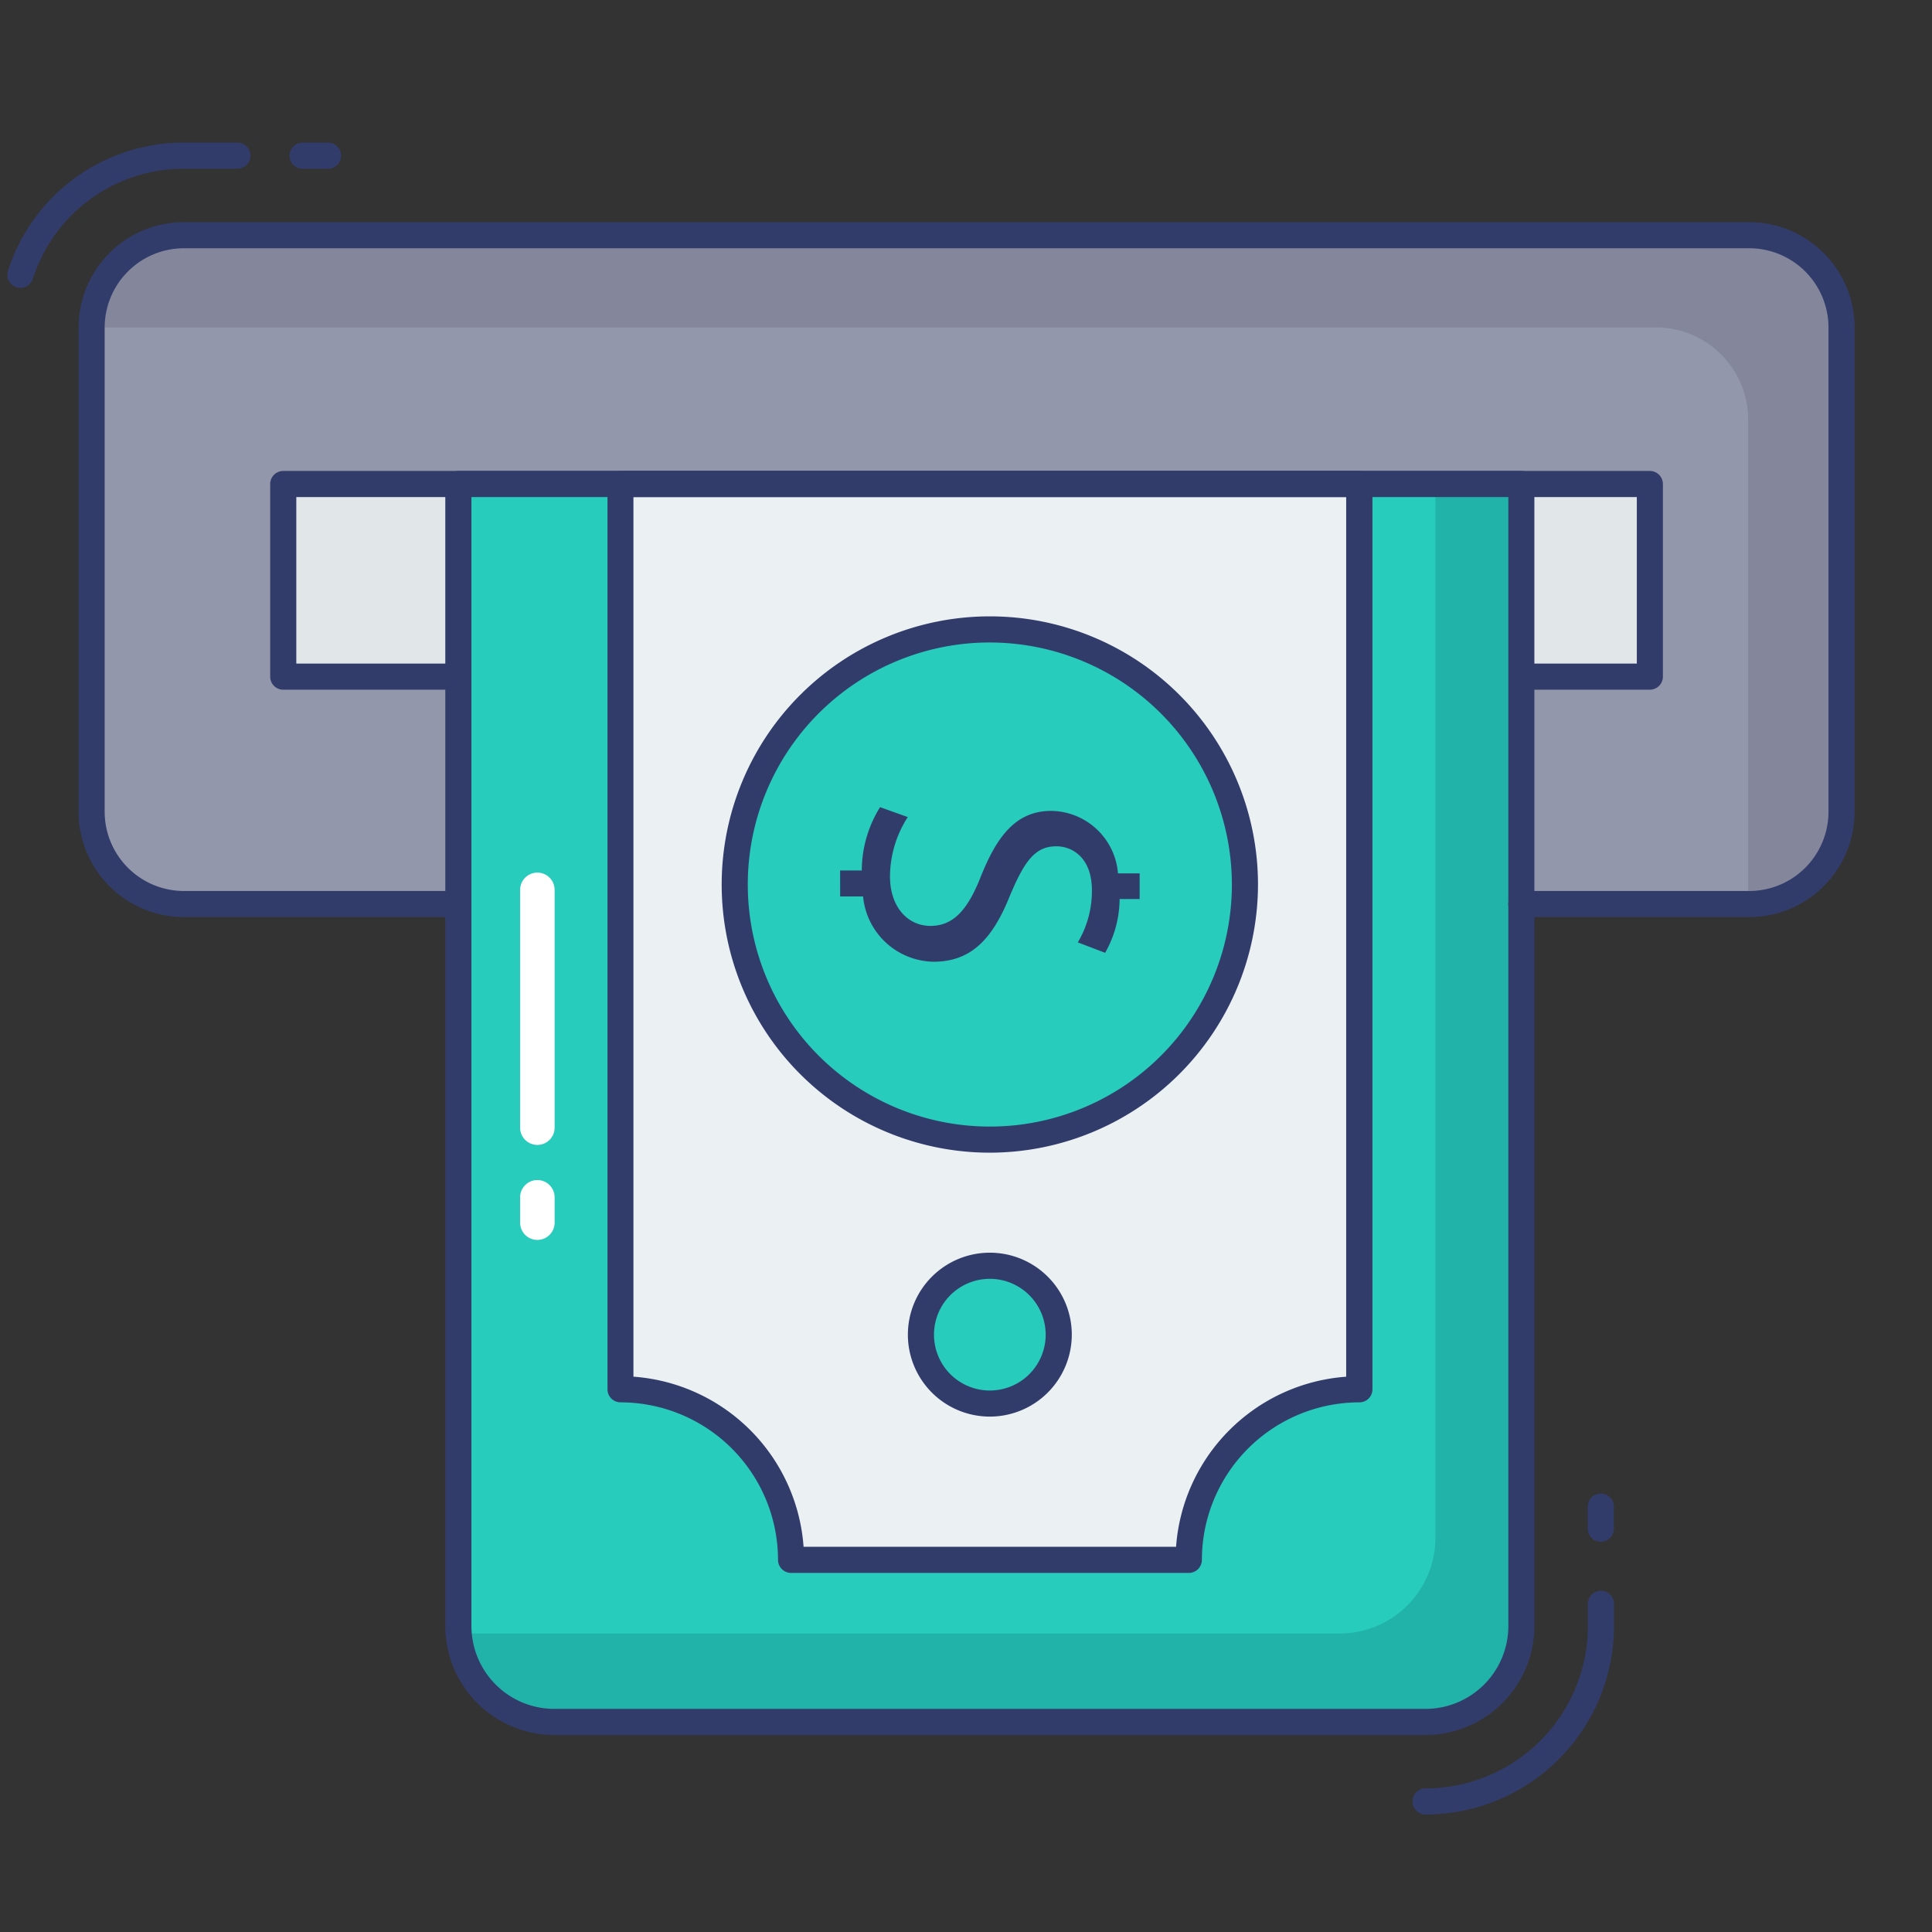 <svg id="color_line" height="512" viewBox="0 0 74 74" width="512" xmlns="http://www.w3.org/2000/svg" data-name="color line"><rect x="0" y="0" width="74" height="74" fill="#333333" stroke="none"/><path d="m17.556 34.627h-10.512a3.535 3.535 0 0 1 -3.535-3.535v-18.548a3.535 3.535 0 0 1 3.535-3.535h59.956a3.535 3.535 0 0 1 3.535 3.535v18.548a3.535 3.535 0 0 1 -3.535 3.535h-8.731" fill="#9297ab"/><path d="m70.279 12.956v18.553a3.526 3.526 0 0 1 -3.351 3.524 2.741 2.741 0 0 0 .03-.406v-18.553a3.536 3.536 0 0 0 -3.534-3.534h-59.955a1.1 1.1 0 0 0 -.183.01 3.521 3.521 0 0 1 3.5-3.128h59.959a3.536 3.536 0 0 1 3.534 3.534z" fill="#84879c"/><path d="m17.556 25.917h-6.707v-7.378h52.344v7.378h-4.924" fill="#e1e6e9"/><path d="m63.193 26.417h-4.923a.5.5 0 0 1 0-1h4.424v-6.378h-51.345v6.378h6.208a.5.5 0 0 1 0 1h-6.708a.5.5 0 0 1 -.5-.5v-7.378a.5.5 0 0 1 .5-.5h52.344a.5.5 0 0 1 .5.5v7.378a.5.5 0 0 1 -.5.5z" fill="#323c6b"/><path d="m17.556 18.539v43.742a3.673 3.673 0 0 0 3.673 3.673h33.371a3.673 3.673 0 0 0 3.673-3.673v-43.742z" fill="#27ccbc"/><path d="m57.956 18.267v43.733a3.673 3.673 0 0 1 -3.666 3.676h-33.37a3.67 3.67 0 0 1 -3.636-3.168 3.549 3.549 0 0 0 .66.061h33.37a3.673 3.673 0 0 0 3.666-3.669v-40.633z" fill="#21b3a9"/><path d="m23.764 18.539v34.674a6.533 6.533 0 0 1 6.536 6.532h15.229a6.533 6.533 0 0 1 6.533-6.533v-34.673z" fill="#ebf0f3"/><path d="m45.528 60.246h-15.228a.5.5 0 0 1 -.5-.5 6.039 6.039 0 0 0 -6.032-6.033.5.5 0 0 1 -.5-.5v-34.674a.5.5 0 0 1 .5-.5h28.3a.5.5 0 0 1 .5.5v34.674a.5.5 0 0 1 -.5.5 6.039 6.039 0 0 0 -6.033 6.033.5.5 0 0 1 -.507.5zm-14.749-1h14.267a7.043 7.043 0 0 1 6.516-6.515v-33.692h-27.3v33.691a7.043 7.043 0 0 1 6.517 6.516z" fill="#323c6b"/><circle cx="37.913" cy="33.88" fill="#27ccbc" r="9.771"/><path d="m37.913 44.15a10.271 10.271 0 1 1 10.271-10.271 10.283 10.283 0 0 1 -10.271 10.271zm0-19.542a9.271 9.271 0 1 0 9.271 9.271 9.281 9.281 0 0 0 -9.271-9.27z" fill="#323c6b"/><path d="m32.178 33.341h.83a4.616 4.616 0 0 1 .7-2.425l1.062.38a4.222 4.222 0 0 0 -.681 2.282c0 1.125.65 1.886 1.553 1.886.872 0 1.41-.618 1.886-1.791.634-1.616 1.363-2.614 2.741-2.614a2.6 2.6 0 0 1 2.552 2.393h.83v.982h-.767a4.227 4.227 0 0 1 -.555 2.061l-1.046-.4a3.83 3.83 0 0 0 .539-2c0-1.221-.729-1.68-1.363-1.68-.824 0-1.236.586-1.807 1.965-.666 1.632-1.49 2.456-2.9 2.456a2.757 2.757 0 0 1 -2.694-2.5h-.878z" fill="#323c6b"/><circle cx="37.913" cy="51.121" fill="#27ccbc" r="2.639"/><g fill="#323c6b"><path d="m37.913 54.259a3.139 3.139 0 1 1 3.139-3.139 3.142 3.142 0 0 1 -3.139 3.139zm0-5.277a2.139 2.139 0 1 0 2.139 2.139 2.141 2.141 0 0 0 -2.139-2.139z"/><path d="m.781 11.028a.507.507 0 0 1 -.153-.028.5.5 0 0 1 -.322-.629 7.064 7.064 0 0 1 6.739-4.909h2.05a.5.5 0 0 1 0 1h-2.05a6.067 6.067 0 0 0 -5.788 4.219.5.5 0 0 1 -.476.347z"/><path d="m12.564 6.462h-.974a.5.5 0 0 1 0-1h.974a.5.5 0 0 1 0 1z"/><path d="m54.6 69.5a.5.5 0 0 1 0-1 6.227 6.227 0 0 0 6.22-6.219v-.851a.5.5 0 0 1 1 0v.851a7.228 7.228 0 0 1 -7.22 7.219z"/><path d="m61.315 59.053a.5.5 0 0 1 -.5-.5v-.846a.5.5 0 0 1 1 0v.846a.5.5 0 0 1 -.5.5z"/><path d="m67 35.127h-8.73a.5.5 0 0 1 0-1h8.73a3.038 3.038 0 0 0 3.035-3.035v-18.548a3.038 3.038 0 0 0 -3.035-3.035h-59.955a3.039 3.039 0 0 0 -3.036 3.035v18.548a3.039 3.039 0 0 0 3.036 3.035h10.512a.5.5 0 0 1 0 1h-10.512a4.04 4.04 0 0 1 -4.036-4.035v-18.548a4.04 4.04 0 0 1 4.036-4.035h59.955a4.04 4.04 0 0 1 4.035 4.035v18.548a4.04 4.04 0 0 1 -4.035 4.035z"/><path d="m54.6 66.454h-33.371a4.178 4.178 0 0 1 -4.173-4.173v-43.742a.5.5 0 0 1 .5-.5h40.714a.5.5 0 0 1 .5.5v43.742a4.178 4.178 0 0 1 -4.17 4.173zm-36.543-47.415v43.242a3.176 3.176 0 0 0 3.173 3.173h33.37a3.176 3.176 0 0 0 3.173-3.173v-43.242z"/></g><path d="m20.582 43.853a.66.66 0 0 1 -.66-.66v-9.11a.66.66 0 0 1 1.321 0v9.11a.66.66 0 0 1 -.661.66z" fill="#fff"/><path d="m20.582 47.492a.66.66 0 0 1 -.66-.66v-.973a.66.66 0 0 1 1.321 0v.973a.66.66 0 0 1 -.661.66z" fill="#fff"/></svg>
